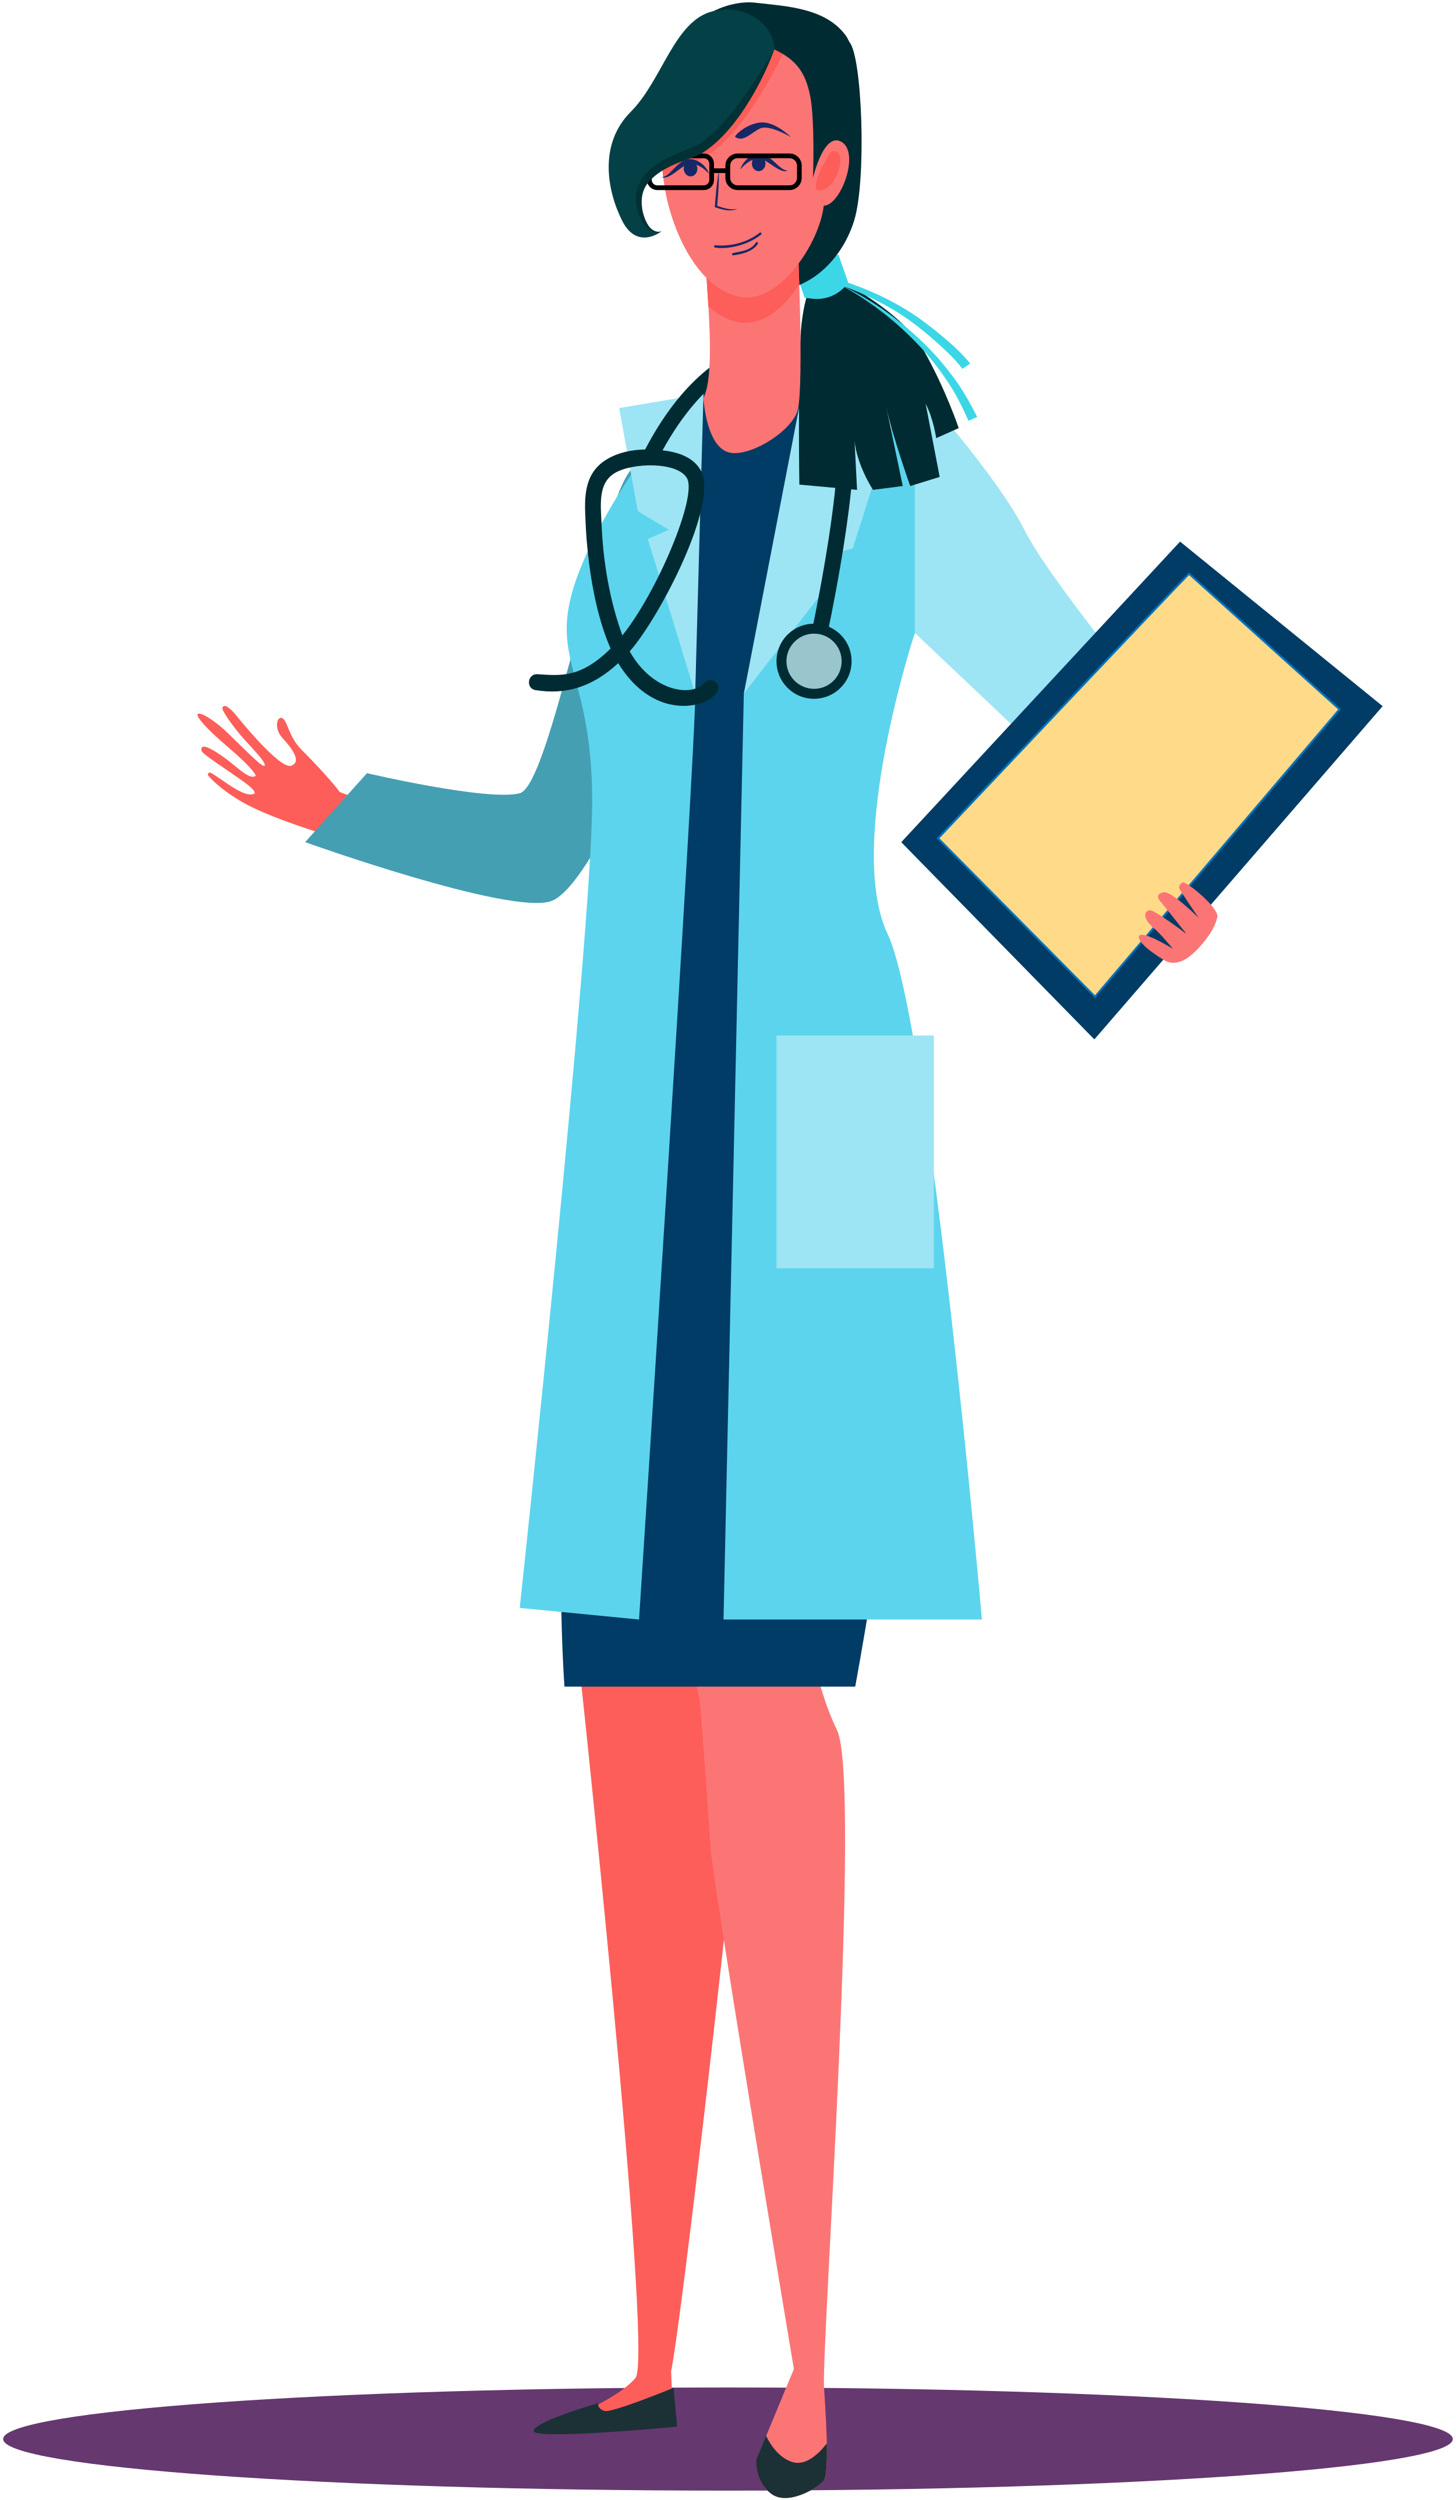 <svg width="413" height="709" viewBox="0 0 413 709" fill="none" xmlns="http://www.w3.org/2000/svg">
<path d="M412.099 691.75C412.099 699.828 320.044 706.376 206.498 706.376C92.928 706.376 0.896 699.828 0.896 691.75C0.896 683.669 92.928 677.124 206.498 677.124C320.044 677.124 412.099 683.669 412.099 691.75" fill="#653870"/>
<path d="M96.342 224.617C95.198 222.857 89.621 216.672 85.688 212.804C81.734 208.938 81.589 204.097 79.903 203.619C78.53 203.219 77.718 206.632 80.007 209.164C82.234 211.657 85.896 215.871 82.65 217.166C79.425 218.445 67.189 203.111 67.043 202.951C65.878 201.444 63.36 199.005 63.069 200.897C63.131 201.937 66.814 207.032 69.394 209.818C73.868 214.671 75.242 216.258 75.096 217.191C74.43 217.632 71.455 214.564 64.692 207.978C57.284 200.751 49.293 198.858 65.399 212.525C69.853 216.298 72.953 219.765 72.454 220.085C70.934 221.071 68.188 218.431 65.378 216.204C62.652 214.044 56.347 209.539 57.2 213.058C57.575 213.778 61.487 216.446 64.359 218.391C70.56 222.618 72.246 223.912 72.266 225.004C69.624 226.711 63.443 221.244 59.822 219.19C59.281 218.872 58.699 219.552 59.115 220.031C60.8 222.031 64.692 225.379 70.227 228.299C75.97 231.324 86.021 234.791 92.097 236.631C92.181 236.739 92.826 237.138 93.929 237.725C95.989 233.738 98.236 229.872 100.9 226.311C98.091 225.298 96.363 224.644 96.342 224.617" fill="#FD5E5A"/>
<path d="M201.481 134.856C201.481 134.856 188.861 126.403 179.798 132.51C170.756 138.616 156.486 222.631 147.423 224.977C138.381 227.323 104.099 219.282 104.099 219.282L86.551 238.844C86.551 238.844 144.123 259.484 156.186 255.616C168.249 251.749 189.825 195.936 189.825 195.936L201.481 134.856" fill="#459FB2"/>
<path d="M259.5 109.027C259.5 109.027 282.76 134.628 290.758 150.614C298.734 166.588 340.553 216.387 340.553 216.387L321.281 238.001L259.5 179.508C259.5 179.508 245.175 174.108 259.5 109.027" fill="#9DE5F4"/>
<path d="M205.169 443.764L203.965 456.444C203.965 456.444 212.326 471.59 210.499 498.271C208.651 524.95 193.348 658.35 190.36 672.524L191.005 687.35C191.005 687.35 162.205 688.483 153.758 689.097C153.758 689.097 174.671 681.336 180.281 674.377C185.482 667.951 163.43 463.885 163.43 463.885L165.321 438.537L205.169 443.764" fill="#FD5E5A"/>
<path d="M192.197 453.322L198.618 483.083C198.618 483.083 200.787 512.056 201.481 523.229C202.175 534.388 225.188 671.895 225.188 671.895L214.538 697.589C214.538 697.589 213.931 703.456 218.637 707.176C223.366 710.883 231.738 705.669 233.516 703.788C235.295 701.923 234.471 688.616 233.733 677.016C233.018 665.416 244.448 505.215 237.421 490.681C230.393 476.149 228.615 457.749 228.615 457.749L192.197 453.322" fill="#FC7575"/>
<path d="M198.171 109.031H259.488C259.488 109.031 253.149 173.164 259.488 179.512C259.488 179.512 231.65 251.044 231.65 265.15C231.65 279.243 259.488 287.351 259.488 337.391C259.488 387.431 242.585 478.35 242.585 478.35H160.117C160.117 478.35 156.785 434.751 162.274 386.937C167.916 337.87 181.856 277.405 180.07 262.057C176.541 231.739 164.801 187.497 170.442 169.178C176.084 150.844 198.171 109.031 198.171 109.031" fill="#013C66"/>
<path d="M181.267 459.322C181.267 459.322 197.215 215.002 197.215 196.683L198.178 109.029C198.178 109.029 174.225 136.508 164.356 161.883C154.488 187.256 167.974 189.135 167.974 227.201C167.974 265.255 147.424 456.029 147.424 456.029L181.267 459.322" fill="#5CD4ED"/>
<path d="M238.342 109.031L210.99 196.683L205.23 459.324H278.526C278.526 459.324 263.723 290.165 251.744 264.791C239.743 239.419 259.496 179.512 259.496 179.512V109.031H238.342" fill="#5CD4ED"/>
<path d="M175.627 115.723L199.547 111.71L197.191 196.682L183.743 152.855L189.718 150.256L180.916 144.977L175.627 115.723" fill="#9DE5F4"/>
<path d="M256.684 109.028L227.976 108.815L210.999 196.682L238.358 161.536L235.18 157.309L241.884 155.549L256.684 109.028" fill="#9DE5F4"/>
<path d="M194.909 135.708C197.729 141.055 186.429 167.895 176.539 180.215C172.873 170.11 171.051 159.109 170.639 148.616C170.357 142.909 169.663 137.11 174.283 134.229C179.293 131.108 192.372 130.909 194.909 135.708V135.708ZM240.11 108.601C232.41 90.812 202.869 89.372 183.002 127.469C179.402 127.549 175.346 128.256 171.897 130.414C165.455 134.442 165.802 141.549 166.063 147.256C166.106 147.494 166.475 168.696 173.199 183.934C164.675 192.363 159.079 191.628 152.442 191.215C149.622 191.042 149.102 195.269 151.878 195.722C160.055 197.054 167.668 195.189 175.367 188.081C187.904 208.602 208.096 197.815 202.956 193.415C202.002 192.614 200.57 192.721 199.789 193.669C196.254 197.828 184.976 196.135 178.621 184.735C187.297 174.855 203.78 142.868 198.879 133.615C196.796 129.655 192.372 128.243 187.947 127.709C206.144 94.616 230.089 96.75 235.967 110.388C242.561 125.668 229.309 182.709 229.309 183.976C229.309 185.229 230.328 186.229 231.564 186.229C233.776 186.229 233.776 184.242 234.384 181.362C242.409 142.922 244.339 118.442 240.11 108.601" fill="#002B32"/>
<path d="M241.558 187.538C241.558 193.417 236.79 198.189 230.895 198.189C225.022 198.189 220.254 193.417 220.254 187.538C220.254 181.656 225.022 176.897 230.895 176.897C236.79 176.897 241.558 181.656 241.558 187.538Z" fill="#002B32"/>
<path d="M230.915 195.364C226.606 195.364 223.076 191.856 223.076 187.536C223.076 183.216 226.606 179.71 230.915 179.71C235.225 179.71 238.733 183.216 238.733 187.536C238.733 191.856 235.225 195.364 230.915 195.364Z" fill="#99C5CC"/>
<path d="M264.899 359.711H220.265V293.685H264.899V359.711Z" fill="#9DE5F4"/>
<path d="M224.697 698.257C221.085 697.097 218.705 693.697 217.299 690.844L214.509 697.59C214.509 697.59 213.925 703.456 218.641 707.177C223.334 710.884 231.727 705.671 233.5 703.789C234.452 702.79 234.647 698.523 234.517 692.99C232.116 696.085 228.482 699.47 224.697 698.257" fill="#1C3135"/>
<path d="M169.634 681.577C169.634 681.577 150.595 687.097 151.428 689.563C152.261 692.028 192.071 688.229 192.071 688.229L191.045 677.229C191.045 677.229 173.63 684.376 171.514 683.789C169.399 683.216 169.634 681.577 169.634 681.577" fill="#1C3135"/>
<path d="M237.405 79.1C237.405 79.1 255.525 87.935 261.886 99.142C268.247 110.349 271.941 121.413 271.941 121.413L265.558 124.268C265.558 124.268 264.728 118.561 262.564 114.535L266.542 135.267L258.192 137.842C258.192 137.842 253.077 123.547 251.306 115.042L256.072 137.842L247.634 138.935C247.634 138.935 242.301 130.88 242.301 123.175L243.109 138.935L226.738 137.442C226.738 137.442 226.322 110.187 227.087 95.26C227.328 90.505 228.268 85.141 229.404 82.542C231.896 76.973 237.405 79.1 237.405 79.1Z" fill="#002B32"/>
<path d="M240.602 80.161L240.385 80.438C238.067 83.541 234.275 85.172 230.418 84.715L228.252 84.459L225.479 76.501L237.828 72.203L240.602 80.161" fill="#3BD7E6"/>
<path d="M240.87 11.864C237.181 8.173 222.209 7.296 222.209 7.296H221.081C216.394 5.506 191.571 42.392 194.717 62.063C197.842 81.735 200.077 79.722 214.159 82.182C228.241 84.641 238.743 74.134 242.302 62.51C245.86 50.886 244.559 15.555 240.87 11.864" fill="#002B32"/>
<path d="M200.514 74.808C199.52 75.811 203.579 104.855 199.542 112.895C199.542 112.895 200.276 127.601 207.487 128.456C213.748 129.203 225.082 121.79 226.334 116.056C228.018 108.335 226.334 69.777 226.334 69.777L200.514 74.808" fill="#FC7575"/>
<path d="M200.924 86.831C210.463 95.47 219.484 91.538 226.714 80.709C226.563 75.249 226.347 70.095 226.325 69.78L200.493 74.811C200.083 75.221 200.536 80.361 200.924 86.831Z" fill="#FD5E5A"/>
<path d="M203.525 9.547C203.525 9.547 191.444 11.853 189.994 22.221C188.565 32.59 186.551 41.231 188.565 53.327C190.578 65.424 197.766 81.551 209.588 84.143C221.388 86.737 233.772 67.151 233.772 56.495C233.772 45.838 238.102 27.98 230.026 17.036C221.972 6.091 203.525 9.547 203.525 9.547" fill="#FC7575"/>
<path d="M203.529 9.547C203.529 9.547 191.437 11.853 189.992 22.221C188.699 31.617 186.91 39.594 188.096 50.016C190.014 48.686 192.752 47.347 196.588 46.082C209.801 41.735 221.613 16.212 222.109 15.127L222.324 14.675L222.346 14.177C222.411 13.166 222.281 12.105 221.98 11.039C213.509 7.68 203.529 9.547 203.529 9.547" fill="#FD5E5A"/>
<path d="M230.608 50.448C230.608 50.448 235.229 45.119 237.507 42.815C239.829 40.511 245.578 17.757 239.829 9.981C234.057 2.205 223.035 1.773 214.227 0.764C205.396 -0.245 191.423 6.471 190.642 19.601C190.642 19.601 213.315 10.988 219.651 14.014C225.986 17.037 228.59 20.639 229.892 27.694C231.172 34.752 230.608 50.448 230.608 50.448Z" fill="#002B32"/>
<path d="M230.611 50.448C230.611 50.448 233.69 37.076 238.808 40.307C243.948 43.534 238.44 58.34 233.647 58.34C228.876 58.34 230.611 50.448 230.611 50.448" fill="#FC7575"/>
<path d="M235.574 43.121C235.574 43.121 228.013 55.275 233.191 53.934C238.391 52.593 240.449 40.859 235.574 43.121Z" fill="#FD5E5A"/>
<path d="M239.167 79.717C245.993 81.922 252.578 84.927 258.66 88.865C261.702 90.864 264.524 93.078 267.302 95.387C270.103 97.754 272.75 100.049 275.201 103.123L272.969 104.602C271.022 102.003 268.353 99.46 265.749 97.141C263.102 94.802 260.345 92.516 257.501 90.514C254.635 88.508 251.594 86.725 248.421 85.143C245.292 83.561 242.011 82.133 238.751 80.993L239.167 79.717" fill="#3BD7E6"/>
<path d="M237.6 80.403C241.825 82.3 245.809 84.638 249.662 87.224C253.493 89.818 257.105 92.725 260.52 95.892C263.935 99.034 267.065 102.512 269.867 106.257C272.756 109.94 275.055 114.059 277.178 118.258L274.727 119.339C272.866 115.233 270.874 111.139 268.225 107.418C265.686 103.659 262.796 100.102 259.578 96.851C256.382 93.576 252.945 90.527 249.268 87.771C245.59 85.021 241.716 82.502 237.6 80.403Z" fill="#3BD7E6"/>
<path d="M203.421 58.361C203.743 55.054 203.958 51.739 203.915 48.404C203.185 52.627 203.013 55.705 202.755 58.771C204.516 59.252 206.642 60.236 209.284 59.237C207.265 59.624 205.246 59.046 203.421 58.361Z" fill="#172866"/>
<path d="M209.957 48.09C210.56 46.186 212.177 44.362 214.398 43.769C218.366 42.737 220.759 48.427 223.475 48.37C221.535 49.367 218.43 46.042 216.296 45.195C215.131 44.727 214.096 45.05 212.954 45.591C211.832 46.165 210.841 47.055 209.957 48.09" fill="#172866"/>
<path d="M217.129 46.377C217.129 47.58 216.268 48.553 215.192 48.553C214.137 48.553 213.276 47.58 213.276 46.377C213.276 45.176 214.137 44.201 215.192 44.201C216.268 44.201 217.129 45.176 217.129 46.377Z" fill="#172866"/>
<path d="M201.177 49.327C200.491 47.45 198.799 45.702 196.528 45.209C192.543 44.357 190.401 50.148 187.68 50.216C189.672 51.125 192.629 47.66 194.728 46.718C195.864 46.197 196.914 46.476 198.071 46.964C199.227 47.487 200.234 48.331 201.177 49.327" fill="#172866"/>
<path d="M193.935 47.941C194.021 49.142 194.898 50.075 195.968 50.028C197.039 49.979 197.852 48.969 197.809 47.768C197.745 46.569 196.846 45.634 195.776 45.681C194.727 45.73 193.914 46.743 193.935 47.941Z" fill="#172866"/>
<path d="M208.558 38.871C208.127 38.59 211.577 35.127 215.718 34.737C219.859 34.344 224.323 38.871 224.323 38.871C224.323 38.871 218.22 35.239 215.653 36.414C213.087 37.586 210.952 40.419 208.558 38.871Z" fill="#172866"/>
<path d="M202.833 70.216C202.381 70.154 202.51 69.472 202.941 69.553C203.005 69.56 209.805 70.478 215.464 66.018C215.808 65.745 216.217 66.27 215.872 66.545C212.042 69.568 206.577 70.782 202.833 70.216Z" fill="#172866"/>
<path d="M207.925 72.411C207.753 72.411 207.602 72.276 207.602 72.099C207.538 71.267 212.549 71.865 214.399 68.815C214.636 68.436 215.195 68.787 214.959 69.165C213.238 71.979 208.161 72.392 207.946 72.409C207.946 72.411 207.925 72.411 207.925 72.411Z" fill="#172866"/>
<path d="M209.213 44.872C208.069 44.872 207.119 45.82 207.119 46.985V50.45C207.119 51.615 208.069 52.563 209.213 52.563H223.956C225.121 52.563 226.071 51.615 226.071 50.45V46.985C226.071 45.82 225.121 44.872 223.956 44.872H209.213ZM223.956 53.906H209.213C207.335 53.906 205.759 52.356 205.759 50.45V46.985C205.759 45.081 207.335 43.532 209.213 43.532H223.956C225.855 43.532 227.409 45.081 227.409 46.985V50.45C227.409 52.356 225.855 53.906 223.956 53.906Z" fill="black"/>
<path d="M186.429 44.875C185.571 44.875 184.864 45.571 184.864 46.426V51.011C184.864 51.866 185.571 52.565 186.429 52.565H199.631C200.488 52.565 201.196 51.866 201.196 51.011V46.426C201.196 45.571 200.488 44.875 199.631 44.875H186.429ZM199.631 53.907H186.429C184.821 53.907 183.535 52.608 183.535 51.011V46.426C183.535 44.832 184.821 43.533 186.429 43.533H199.631C201.238 43.533 202.524 44.832 202.524 46.426V51.011C202.524 52.608 201.238 53.907 199.631 53.907Z" fill="black"/>
<path d="M202.4 3.145C191.307 5.595 187.968 22.656 178.9 31.729C169.832 40.801 172.137 53.906 176.445 62.545C180.774 71.187 187.688 65.572 187.688 65.572C187.688 65.572 184.07 67.588 181.786 60.385C179.482 53.188 183.51 47.569 195.744 43.536C207.979 39.507 219.653 14.016 219.653 14.016C219.955 9.032 213.493 0.699 202.4 3.145" fill="#034147"/>
<path d="M187.688 65.57C183.488 68.023 177.566 57.726 181.895 51.004C185.039 45.805 191.931 43.614 197.445 41.334C206.168 36.32 214.546 22.475 219.65 14.015C215.967 24.11 208.149 38.109 198.716 43.69L196.454 44.674C194.107 45.611 187.021 47.524 183.596 52.139C180.839 55.762 182.153 61.39 183.984 64.056C184.781 65.204 186.202 66.109 187.688 65.57" fill="#023135"/>
<path d="M206.654 49.073H201.805V47.747H206.654V49.073Z" fill="black"/>
<path d="M255.642 238.858L310.415 294.79L392.191 200.284L334.729 153.604L255.642 238.858Z" fill="#013C66"/>
<path d="M337.254 162.699C332.255 167.712 266.064 237.778 266.064 237.778L310.589 282.713L379.977 201.179L337.254 162.699" fill="#FFDA88"/>
<path d="M266.465 237.761L310.589 282.282L379.579 201.203L337.28 163.095C331.198 169.269 270.384 233.628 266.465 237.761V237.761ZM310.611 283.136L310.409 282.908L265.676 237.775L265.856 237.577C266.532 236.869 332.099 167.455 337.077 162.496L337.257 162.295L337.46 162.482L380.39 201.149L380.21 201.363L310.611 283.136" fill="#0071BC"/>
<path d="M324.883 268.522C324.883 268.522 326.2 269.829 330.149 272.281C333.987 274.669 337.846 270.936 338.65 270.215C340.211 268.843 342.309 266.242 343.358 264.561C344.384 262.895 344.919 261.788 345.299 260.054C345.834 257.509 336.285 249.642 335.37 250.282C334.79 250.708 334.321 251.295 334.522 251.949C334.723 252.642 339.988 260.309 339.988 260.309C339.988 260.309 332.447 252.841 330.238 253.069C328.029 253.31 328.319 254.655 328.877 255.295C329.457 255.922 336.575 264.921 336.575 264.921C336.575 264.921 327.583 258.029 326.133 258.176C324.705 258.334 323.723 260.202 327.337 263.27C329.368 264.988 332.692 269.109 332.692 269.109C332.692 269.109 325.932 264.896 323.768 265.121C321.603 265.362 324.883 268.522 324.883 268.522" fill="#FC7575"/>
</svg>
